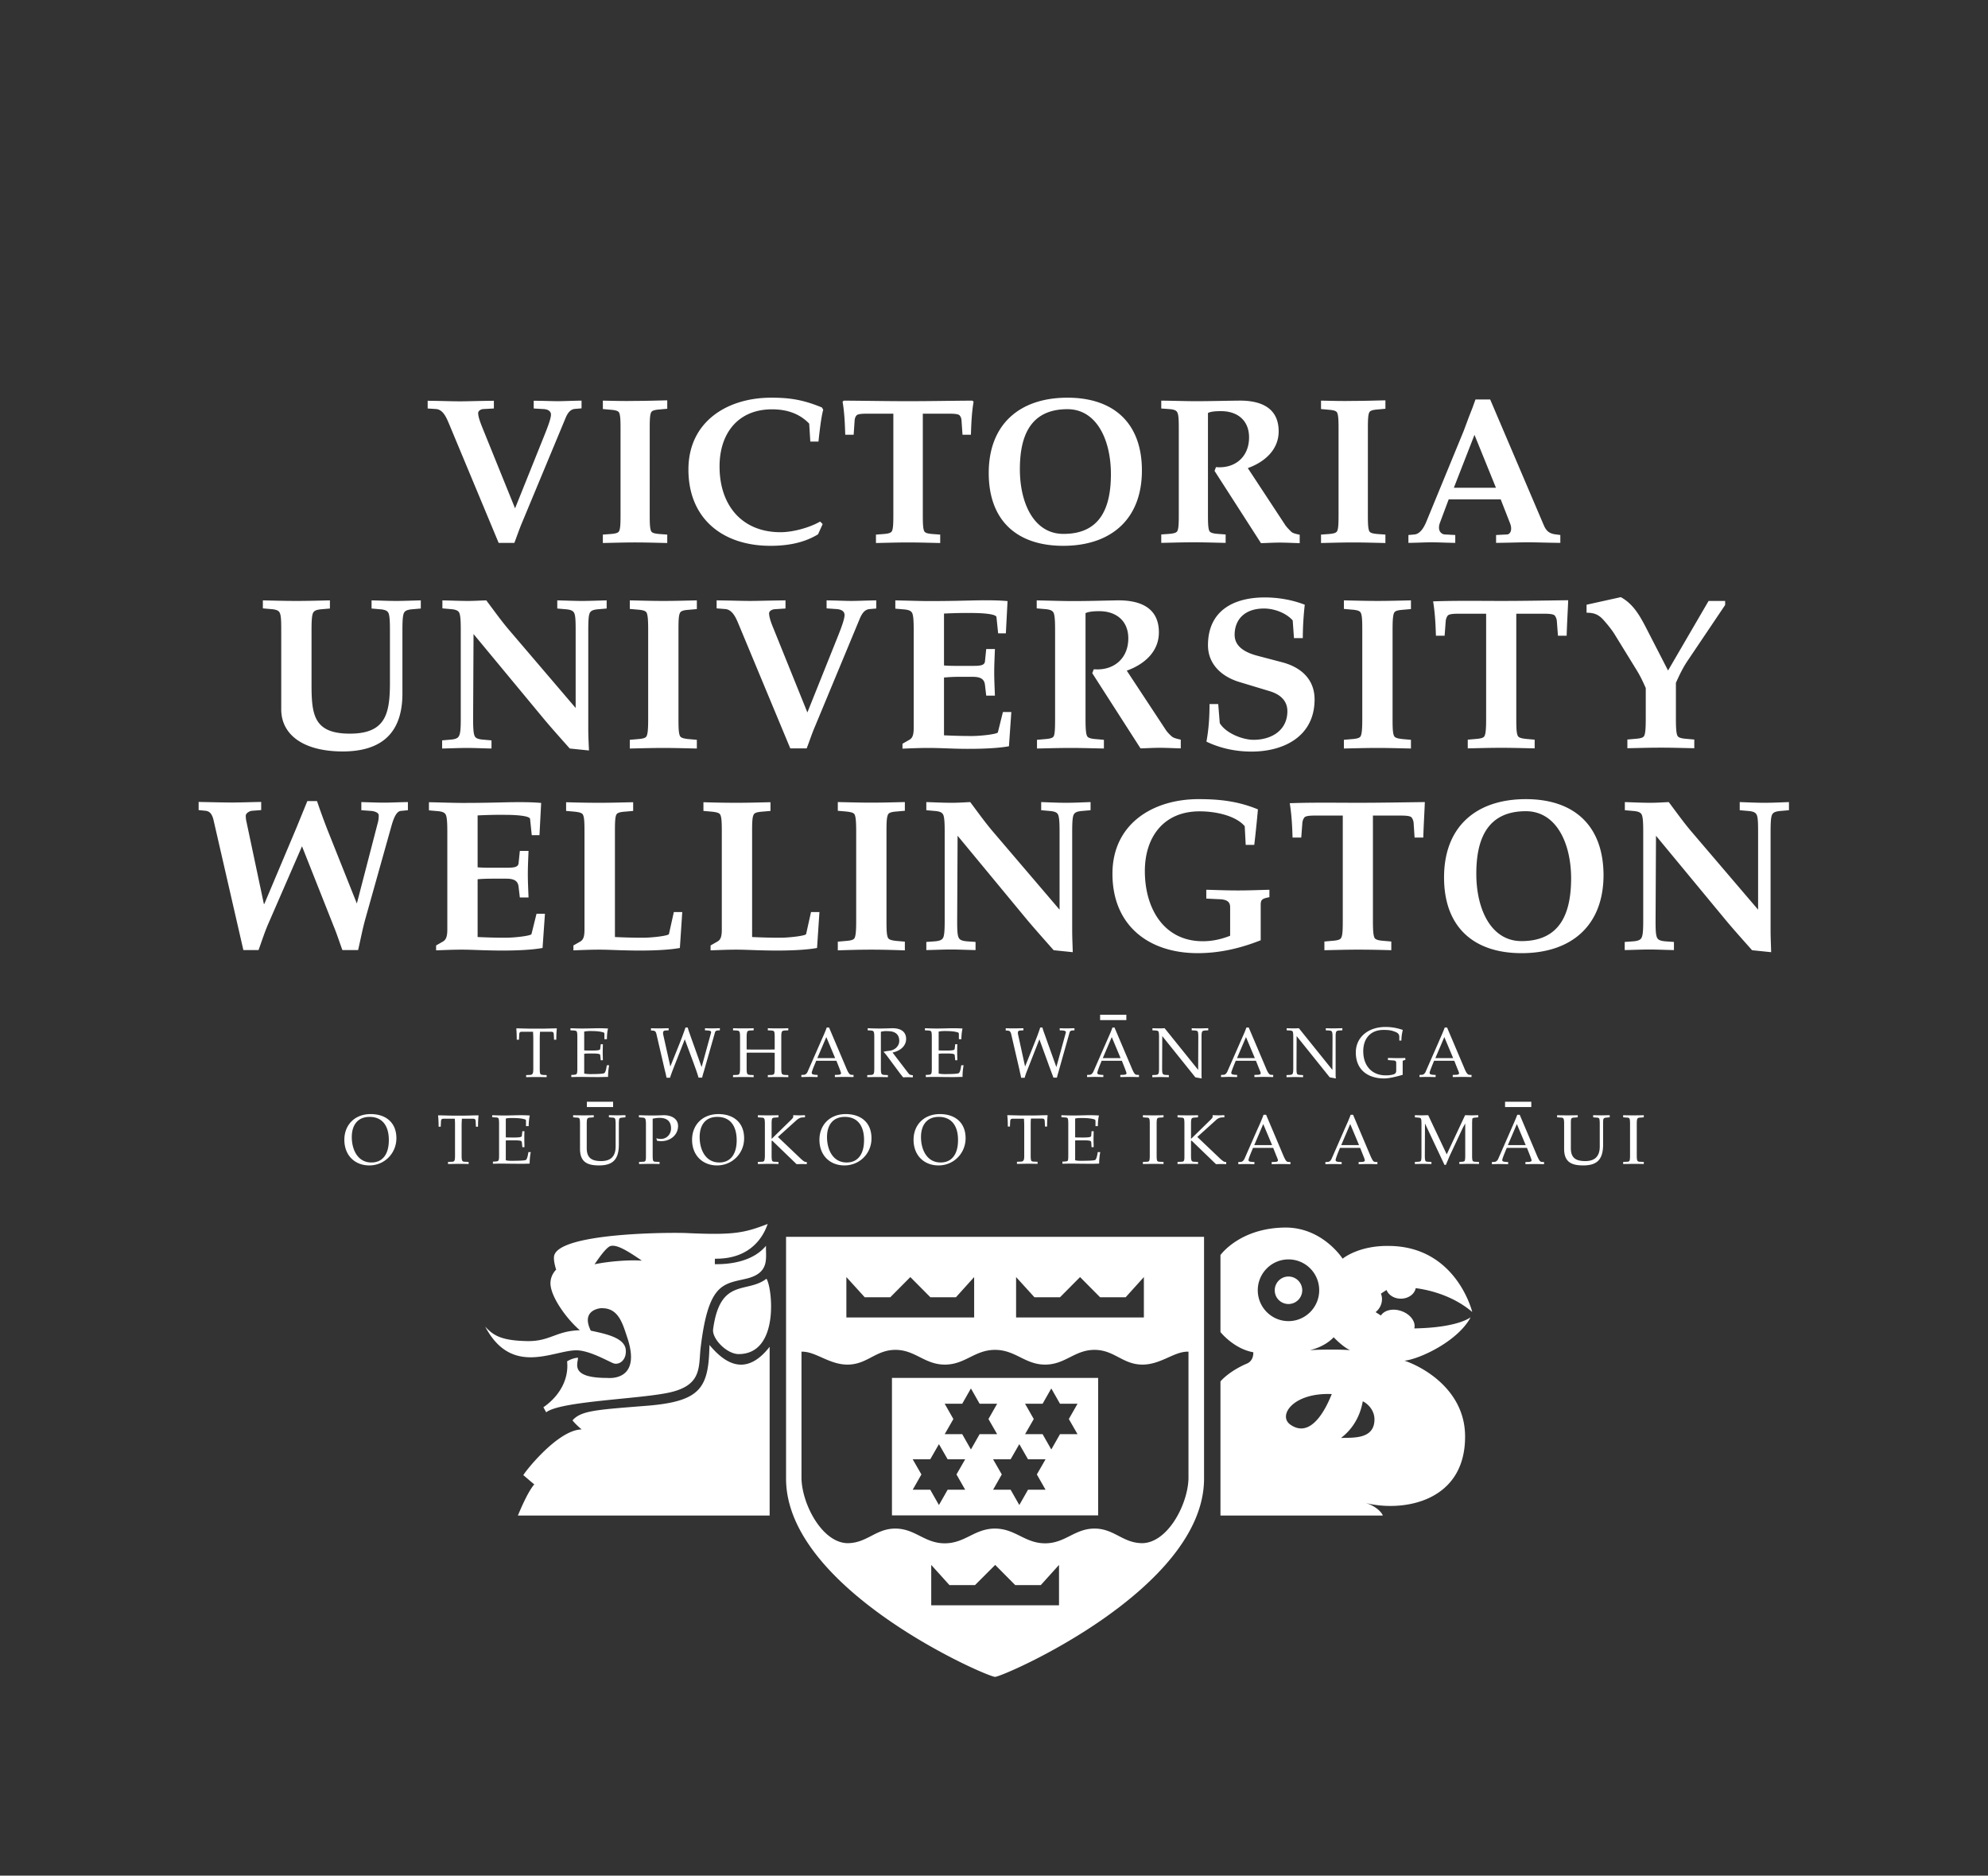 <svg xmlns="http://www.w3.org/2000/svg" viewBox="0 0 141.73 133.71"><rect x="0" y="0" width="141.73" height="133.71" fill="#333333" stroke="none"/><path d="M41.84 78.54h1.87v.38h-1.87v-.38zm24.55 33.02v2.88h9.11v-2.88L74.2 113h-1.82l-1.43-1.44-1.44 1.44h-1.82l-1.3-1.44zm-6.05-20.52v2.88h9.11v-2.88l-1.3 1.44h-1.82l-1.43-1.44-1.43 1.44h-1.82l-1.31-1.44zm12.1 0v2.88h9.11v-2.88l-1.3 1.44h-1.82L77 91.04l-1.43 1.44h-1.82l-1.31-1.44zm-1.5 5.19c-1.46 0-2.12 1.05-3.58 1.05s-2.13-1.08-3.58-1.05c-1.36.03-1.96 1.03-3.32 1.05-1.34.02-2.32-.96-3.32-.92v9.04c.05 1.89 1.51 4.61 3.31 4.61 1.36-.02 1.97-1.01 3.32-1.04 1.46-.03 2.12 1.05 3.58 1.05s2.13-1.05 3.58-1.05c1.46 0 2.13 1.05 3.58 1.05 1.46 0 2.12-1.08 3.58-1.05 1.36.03 1.96 1.02 3.32 1.04 1.81 0 3.27-2.72 3.32-4.61v-9.04c-1-.05-1.97.94-3.32.92-1.36-.02-1.96-1.02-3.32-1.05-1.46-.03-2.12 1.05-3.58 1.05-1.44 0-2.11-1.05-3.57-1.05m0 23.31c-.59 0-14.9-6.23-14.9-14.13V88.17h29.8v17.24c0 7.9-14.32 14.13-14.9 14.13m-2.13-13.34l-.62-1.09.62-1.08h-1.25l-.62-1.08-.62 1.08h-1.25l.62 1.08-.62 1.09h1.25l.62 1.09.62-1.09h1.25zm8.01-3.96l-.62-1.08.62-1.09h-1.25l-.62-1.09-.62 1.09h-1.25l.62 1.09-.62 1.08h1.25l.62 1.09.62-1.09h1.25zm-5.73 0l-.62-1.08.62-1.09h-1.25l-.62-1.09-.62 1.09h-1.25l.62 1.09-.62 1.08h1.25l.62 1.09.62-1.09h1.25zm3.45 3.96l-.62-1.09.62-1.08h-1.25l-.62-1.08-.62 1.08H70.8l.62 1.08-.62 1.09h1.25l.62 1.09.62-1.09h1.25zm-10.95-7.97h14.7v9.8h-14.7v-9.8zm-10.93-1.7c-.84 0-1.91-1.09-1.82-1.77.5-3.71 2.4-2.52 3.8-3.6.4.52.99 5.37-1.98 5.37m44.5 3.37c-.03 0-.15 1.55-1.56 2.61.79-.03 2.07.08 2.34-.92.27-1.08-.63-1.64-.78-1.69m-2.21-.52c-2.79-.12-3.88 1.56-2.94 2.19 1.77 1.22 2.92-2.23 2.94-2.19m.13-4.05c-.37.4-.97.75-1.7.92.76-.05 2.18-.06 2.87 0-.52-.23-1.17-.92-1.17-.92m-5.41-3.35c0 1.21.98 2.2 2.19 2.2s2.19-.99 2.19-2.2c0-1.22-.98-2.2-2.19-2.2s-2.19.99-2.19 2.2m8.78 1.8c.24-.38.85-.53 1.45-.32.65.22 1.05.77.93 1.24 3.22-.06 3.99-.81 4.01-.78-.94 1.73-3.68 2.98-4.71 3.08 1.47.5 4.33 2.18 4.32 5.42 0 4.73-4.57 5.39-7.14 4.71.82.22 1.25.76 1.27.91H87.01v-9.56c.34-.4 1.05-.92 1.88-1.27.52-.22.46-.81.46-.81-1.4-.25-2.34-1.44-2.34-1.44v-5.49s1.39-1.96 4.68-1.96c2.63.02 4.03 2.22 4.03 2.22s1.1-.93 3.25-.91c4.86 0 5.99 4.71 5.99 4.71-1.43-1.22-3.18-1.59-4.03-1.7-.08.43-.53.75-1.06.75-.48 0-.88-.26-1.02-.62l-.4.26c.06.15.09.32.07.5-.03.33-.2.62-.45.82l.38.24zm-7.57-1.8c0-.54.44-.98.98-.98s.98.44.98.98-.44.98-.98.98-.98-.43-.98-.98m-36.01 4.03v12.03H36.92c.03-.05.65-1.63 1.17-2.22-.45-.37-.82-.71-.78-.65-.04-.05 2.4-3.24 4.16-3.27-.35-.28-.67-.64-.65-.65.63-.71 1.75-.75 5.47-1.05 3.71-.33 4.23-1.31 4.29-4.32.92 1.1 2.48 2.45 4.29.13m-9.11-6.14c-1.19-.82-1.79-1.13-2.21-1.05-.39.08-1.18 1.37-1.17 1.31.99-.21 2.48-.33 3.38-.26m-4.42 4.96c-.85-.72-1.93-2.16-2.08-3.14-.11-.73.39-1.18.39-1.18s-.24-.71-.13-1.04c.52-1.55 7.86-1.62 9.37-1.57 3.43.16 4.16 0 5.85-.65-.04-.06-.57 2.53-3.77 2.48-.01.26-.01.36 0 .39 1.26.02 2.77-.26 3.64-1.31-.03.88.3 1.95-1.43 2.35-1.67.39-2.71.33-3.25 5.1-.11 1.34.01 2.52-2.21 3.01-2.13.47-7.76.61-8.78 1.41l-.2-.36c1.12-.77 1.83-1.97 1.69-3.27.23-.15.57-.26.78-.26-.02.45-.57 1.44 2.08 1.44.05 0 2.49.29 1.43-2.88-.33-.99-.62-2.11-1.82-2.09-.01-.02-1.54.07-.78 1.6 1.08.23 2.31.49 2.48 1.27.13.8-.46 1.24-.91 1.04-.44-.19-1.71-.91-2.6-.91-1.65 0-4.61 1.89-6.5-1.69.55.59 1.07.98 2.86 1.03 1.76.07 2.12-.72 3.89-.77m37.09-22.49h1.87v.38h-1.87v-.38zm-40.41 3.83v-2.12c0-.19-.01-.35-.02-.5h-.78c-.15 0-.19.05-.2.17l-.02.4h-.16c0-.27-.01-.55-.03-.81.36 0 .72.02 1.08.02h.73c.36 0 .72-.02 1.08-.02-.03.26-.04.54-.04.81h-.16l-.02-.4c-.01-.12-.05-.17-.2-.17h-.78c-.01.15-.02.31-.02.5v2.12c0 .19.01.32.04.38.03.05.09.07.21.08l.24.01v.15c-.26-.01-.5-.01-.72-.01-.25 0-.48 0-.74.01v-.15l.24-.01c.12 0 .18-.03.21-.08.05-.06.06-.19.06-.38m3.14 0v-2.25c0-.19-.01-.32-.04-.38-.03-.05-.09-.07-.21-.08l-.24-.01v-.15c.28.01.56.02.85.02.44 0 .89-.02 1.18-.02.23 0 .45.01.65.02-.06.22-.08.51-.08.76h-.18v-.33c0-.07 0-.12-.04-.14-.27-.1-.66-.11-.98-.11-.13 0-.28.01-.42.04v1.34c.16.01.34.01.58.01.3 0 .47-.02.53-.06.03-.02.03-.06.04-.13l.03-.26h.15c0 .21-.01.4-.01.58 0 .18.01.38.01.56h-.15l-.03-.3c-.01-.07-.01-.11-.04-.12-.06-.04-.22-.06-.53-.06-.24 0-.43 0-.58.02v1.41c.14.03.29.04.42.04.41 0 .92-.01 1.01-.07.08-.04.14-.26.18-.56h.17c-.05.24-.08.55-.08.83-.22 0-.62.02-.99.01-.38 0-.78-.01-1.09-.01-.19 0-.36.01-.54.01v-.15l.18-.01c.12-.01.18-.03.21-.08s.04-.18.04-.37m8.29-.38l-.63-1.7-.87 2.22c-.06.17-.13.34-.18.52h-.25c-.04-.19-.07-.34-.12-.52l-.6-2.59c-.05-.22-.14-.24-.25-.25l-.14-.01v-.16c.21.01.42.01.63.01.22 0 .42-.01.63-.01v.15l-.21.01c-.13.01-.23.04-.17.33l.5 2.24.63-1.57c.16-.4.31-.8.45-1.21h.16c.05.2.14.43.21.64l.78 2.18.67-2.44c.03-.12-.04-.15-.23-.17l-.2-.01v-.15c.18.01.35.01.53.01.18 0 .35-.01.53-.01v.15l-.16.01c-.11.01-.17.06-.19.15l-.77 2.7c-.04.15-.1.3-.14.51h-.26c-.11-.39-.23-.69-.35-1.03m6.25-1.87v2.25c0 .19.01.32.05.38.03.05.09.07.21.08l.24.01v.15c-.26-.01-.5-.01-.72-.01-.25 0-.48 0-.74.01v-.15l.24-.01c.12 0 .18-.03.21-.08.03-.06.04-.18.04-.38v-1.12c-.06 0-.19-.01-.41-.01h-1.17c-.22 0-.36 0-.42.01v1.12c0 .19.01.32.05.38.03.05.09.07.21.08l.24.01v.15c-.26-.01-.5-.01-.73-.01-.25 0-.48 0-.74.01v-.15l.24-.01c.12 0 .18-.03.21-.08.03-.06.05-.18.05-.38v-2.25c0-.19-.01-.32-.05-.38-.03-.05-.09-.07-.21-.08l-.24-.01v-.15c.26.01.5.01.74.01.23 0 .47 0 .73-.01v.15l-.24.01c-.12.01-.18.03-.21.08-.03.06-.05.18-.05.38v.89c.06.01.19.01.42.01h1.17c.22 0 .35 0 .41-.01v-.89c0-.19-.01-.32-.04-.38-.03-.05-.09-.07-.21-.08l-.24-.01v-.15c.26.01.49.01.74.01.23 0 .47 0 .72-.01v.15l-.24.01c-.12.01-.18.03-.21.08-.04.06-.05.19-.05.38m2.57 1.51h1.27l-.63-1.5-.64 1.5zm.84-2.17l1.21 2.85c.04.1.1.24.16.34.06.09.11.16.2.17l.17.01v.15c-.22 0-.44-.01-.67-.01-.17 0-.4.01-.66.01v-.15l.23-.01c.1 0 .21-.04.21-.1 0-.07-.06-.2-.1-.32l-.23-.58h-1.44l-.14.34c-.05.11-.18.44-.18.52 0 .1.09.12.24.14l.18.01v.15c-.24 0-.43-.01-.58-.01-.19 0-.39.01-.58.01v-.15l.19-.01c.12-.01.22-.11.27-.25l.89-2.03c.15-.35.33-.72.46-1.09h.17zm3.69.29v2.62c0 .19.01.32.05.38.03.05.09.07.21.08l.24.01v.15c-.26-.01-.5-.01-.73-.01-.24 0-.48 0-.74.01v-.15l.24-.01c.12 0 .18-.03.21-.08.04-.06.05-.18.05-.38v-2.25c0-.19-.01-.32-.05-.38-.03-.05-.09-.07-.21-.08l-.21-.01v-.15c.26.01.56.02.85.02.3 0 .58-.01.88-.02.8-.01 1.01.39 1.01.76 0 .55-.49.88-.97.97l1.14 1.49c.07.1.18.12.31.13v.15c-.13 0-.25-.01-.36-.01-.11 0-.22.01-.34.01-.07-.1-.14-.18-.21-.27l-.92-1.24c-.08-.11-.17-.21-.26-.31.17-.05.32-.06.47-.08.35-.06.65-.33.65-.7 0-.54-.4-.69-.79-.69-.23-.02-.38.01-.52.04m3.63 2.62v-2.25c0-.19-.01-.32-.04-.38-.03-.05-.09-.07-.21-.08l-.24-.01v-.15c.28.01.56.02.85.02.43 0 .9-.02 1.18-.02.23 0 .45.01.65.02-.05.22-.08.51-.08.76h-.18v-.33c0-.07-.01-.12-.04-.14-.27-.1-.66-.11-.98-.11-.13 0-.28.01-.42.04v1.34c.16.01.34.01.58.01.31 0 .47-.02.53-.06.03-.02.03-.06.04-.13l.03-.26h.15c-.01.21-.01.4-.01.58 0 .18.01.38.01.56h-.15l-.03-.3c-.01-.07-.01-.11-.04-.12-.06-.04-.22-.06-.53-.06-.24 0-.43 0-.58.02v1.41c.14.03.28.04.42.04.41 0 .92-.01 1.01-.07.08-.04.14-.26.18-.56h.17c-.05.24-.08.55-.08.83-.22 0-.62.02-.99.01-.39 0-.78-.01-1.09-.01-.19 0-.36.01-.54.01v-.15l.18-.01c.12-.01.18-.03.21-.08s.04-.18.04-.37m8.29-.38l-.62-1.7-.87 2.22c-.07.17-.13.34-.18.52h-.25c-.03-.19-.08-.34-.11-.52l-.6-2.59c-.05-.22-.15-.24-.25-.25l-.14-.01v-.16c.21.01.42.01.63.01.22 0 .42-.01.63-.01v.15l-.21.01c-.13.01-.23.04-.16.33l.49 2.24.63-1.57c.16-.4.32-.8.45-1.21h.16c.04.2.14.43.21.64l.78 2.18.67-2.44c.03-.12-.04-.15-.23-.17l-.2-.01v-.15c.18.01.35.01.53.01.18 0 .35-.01.52-.01v.15l-.16.01c-.11.01-.17.06-.19.15l-.76 2.7c-.04.15-.09.3-.14.51h-.25c-.14-.39-.26-.69-.38-1.03m3.9-.36h1.27l-.63-1.5-.64 1.5zm.84-2.17l1.21 2.85c.04.1.1.24.16.34.05.09.11.16.2.17l.17.01v.15c-.22 0-.44-.01-.66-.01-.18 0-.4.01-.67.01v-.15l.23-.01c.11 0 .21-.04.21-.1 0-.07-.06-.2-.1-.32l-.23-.58h-1.44l-.14.34c-.04.11-.17.44-.17.52 0 .1.08.12.24.14l.19.01v.15c-.24 0-.43-.01-.58-.01-.19 0-.39.01-.58.01v-.15l.19-.01c.12-.01.21-.11.27-.25l.89-2.03c.15-.35.33-.72.46-1.09h.15zm3.17 2.91v-2.25c0-.19-.01-.32-.04-.38-.03-.05-.09-.07-.21-.08l-.22-.01v-.15c.22.01.42.01.6.01.09 0 .18-.01.27-.01l2.39 2.97.01-2.35c0-.19-.01-.32-.04-.38-.03-.05-.09-.07-.21-.08l-.22-.01v-.15c.2.01.4.01.58.01.2 0 .38-.01.6-.01v.15l-.22.01c-.12.01-.18.03-.21.08-.04.06-.05.18-.05.38v2.77c0 .06.01.13.01.19l-.45-.08-2.36-2.94-.01 2.31c0 .19.01.32.05.38.03.05.09.07.21.08l.22.01v.15c-.22 0-.4-.01-.6-.01-.18 0-.38.01-.58.01v-.15l.22-.01c.12-.01.18-.03.21-.08.04-.06.05-.19.05-.38m5.56-.74h1.27l-.63-1.5-.64 1.5zm.84-2.17l1.21 2.85c.04.1.1.24.16.34.06.09.11.16.2.17l.17.01v.15c-.22 0-.44-.01-.67-.01-.17 0-.39.01-.67.01v-.15l.24-.01c.11 0 .21-.04.21-.1 0-.07-.06-.2-.11-.32l-.23-.58H88.1l-.14.34c-.04.11-.18.44-.18.52 0 .1.09.12.24.14l.18.01v.15c-.24 0-.43-.01-.57-.01-.19 0-.39.01-.58.01v-.15l.19-.01c.12-.01.21-.11.27-.25l.89-2.03c.15-.35.33-.72.46-1.09h.17zm3.17 2.91v-2.25c0-.19-.01-.32-.04-.38-.03-.05-.09-.07-.21-.08l-.22-.01v-.15c.22.01.42.01.6.01.09 0 .18-.01.27-.01l2.39 2.97.01-2.35c0-.19-.01-.32-.05-.38-.03-.05-.09-.07-.21-.08l-.22-.01v-.15c.2.01.4.01.58.01.2 0 .38-.01.6-.01v.15l-.22.01c-.12.01-.18.03-.21.08-.04.06-.05.18-.05.38v2.77c0 .06.01.13.02.19l-.44-.08-2.36-2.94-.01 2.31c0 .19.01.32.04.38.03.05.09.07.21.08l.22.01v.15c-.22 0-.4-.01-.6-.01-.18 0-.38.01-.58.01v-.15l.22-.01c.12-.01.18-.03.21-.08.04-.06.05-.19.05-.38m7.34.12v-.51c0-.11-.04-.17-.17-.18l-.42-.03v-.15c.21 0 .41.01.61.01.21 0 .41 0 .62-.01l.02.13-.15.05c-.05.01-.05.03-.05.18v.84c-.43.13-.97.26-1.32.26-1.12 0-2.02-.58-2.02-1.85 0-1.11.91-1.82 2.11-1.82.62 0 1.01.14 1.24.21-.06.24-.1.5-.1.76h-.15v-.27c0-.24-.18-.32-.42-.4-.16-.06-.38-.09-.7-.09-.95 0-1.45.63-1.45 1.52 0 1 .58 1.72 1.61 1.72.39 0 .67-.08.7-.18.03-.04.04-.07.04-.19m2.79-.86h1.27l-.63-1.5-.64 1.5zm.84-2.17l1.21 2.85c.04.1.1.24.16.34.06.09.11.16.2.17l.17.01v.15c-.22 0-.44-.01-.67-.01-.18 0-.4.01-.67.01v-.15l.24-.01c.11 0 .21-.04.21-.1 0-.07-.06-.2-.11-.32l-.23-.58h-1.44l-.14.34c-.04.11-.18.44-.18.52 0 .1.09.12.24.14l.19.01v.15c-.24 0-.43-.01-.58-.01-.19 0-.38.01-.57.01v-.15l.18-.01c.12-.01.22-.11.27-.25l.89-2.03c.15-.35.32-.72.46-1.09h.17zm4.13 5.28h1.87v.38h-1.87v-.38zm9.39 1.58v2.25c0 .19.01.32.05.38.03.05.09.07.21.07l.24.01v.15c-.26-.01-.5-.01-.73-.01-.25 0-.48.01-.74.01v-.15l.24-.01c.12 0 .18-.02.21-.07.03-.06.04-.19.04-.38v-2.25c0-.19-.01-.32-.04-.38-.03-.05-.09-.07-.21-.07l-.24-.02v-.15c.26.01.5.01.74.01.23 0 .46 0 .73-.01v.15l-.24.02c-.12 0-.18.03-.21.07-.04.06-.05.19-.05.38m-90.34-.5c-.87 0-1.27.61-1.27 1.44 0 .88.41 1.81 1.4 1.81.84 0 1.24-.65 1.24-1.58.01-1-.44-1.67-1.37-1.67m-.02 3.46c-1.02 0-1.78-.7-1.78-1.83 0-1.04.72-1.83 1.88-1.83 1.07 0 1.83.6 1.83 1.72 0 1.07-.84 1.94-1.93 1.94m6.11-.71v-2.12c0-.19 0-.35-.02-.5h-.78c-.15 0-.19.05-.2.17l-.02.4h-.15c0-.27-.01-.55-.04-.81.36 0 .72.02 1.08.02h.73c.36 0 .72-.02 1.08-.02-.03.26-.04.54-.04.81h-.15l-.02-.4c-.01-.12-.05-.17-.2-.17h-.78c-.01.15-.02.31-.02.5v2.12c0 .19.01.32.05.38.03.05.09.07.21.07l.24.01v.15c-.26-.01-.5-.01-.73-.01-.25 0-.48.01-.74.01v-.15l.24-.01c.12 0 .18-.02.21-.07.04-.06.05-.19.05-.38m3.14 0v-2.26c0-.19-.01-.32-.04-.38-.03-.05-.09-.07-.21-.07l-.24-.02v-.14c.28.01.56.02.85.02.43 0 .89-.02 1.18-.02.23 0 .45.01.65.02-.05.22-.08.51-.08.76h-.19v-.33c0-.07 0-.12-.04-.14-.27-.1-.66-.11-.98-.11-.14 0-.28 0-.42.04v1.34c.16.01.34.01.58.01.31 0 .47-.02.53-.06.03-.02.04-.07.04-.13l.03-.26h.15c-.01.21-.01.4-.01.58 0 .19.01.38.01.56h-.15l-.03-.3c-.01-.07-.02-.11-.04-.13-.05-.04-.22-.06-.53-.06-.24 0-.42 0-.58.01v1.41c.14.04.28.04.42.04.41 0 .92-.01 1.01-.06.07-.04.14-.26.18-.56h.17c-.05.24-.08.55-.08.82-.22.01-.62.02-.99.01-.38 0-.78-.01-1.09-.01-.19 0-.35.01-.54.01v-.15l.18-.01c.12-.01.18-.02.21-.07.04-.04.05-.17.05-.36m5.77-.47v-1.78c0-.19-.01-.32-.04-.38-.03-.05-.09-.07-.21-.07l-.24-.02v-.15c.26.01.5.01.74.01.23 0 .47 0 .73-.01v.15l-.24.02c-.12 0-.18.03-.21.07-.04.06-.05.19-.05.38v1.73c0 .71.37.92 1.03.92.54 0 1.03-.21 1.03-1.04v-1.61c0-.19-.01-.32-.05-.38-.03-.05-.09-.07-.21-.07l-.22-.02v-.15c.2 0 .4.01.58.01.2 0 .38-.01.6-.01v.15l-.22.02c-.12.01-.18.03-.21.07-.03.06-.04.19-.04.38v1.45c0 1.07-.41 1.51-1.42 1.51-.85 0-1.35-.26-1.35-1.18m5.18-2.15v2.62c0 .19.01.32.04.38.03.05.09.07.21.07l.24.01v.15c-.26-.01-.49-.01-.72-.01-.25 0-.48.01-.74.01v-.15l.24-.01c.12 0 .18-.02.21-.07.04-.06.04-.19.04-.38v-2.25c0-.18-.02-.32-.05-.37-.04-.05-.09-.08-.22-.08l-.23-.02v-.15c.33.01.62.02.9.02.29 0 .58-.01.85-.02.49-.01 1.04.2 1.04.77 0 .63-.54 1.08-1.2 1.08-.1 0-.2-.01-.3-.03l-.05-.18c.11.04.22.05.33.05.4 0 .72-.32.72-.75 0-.52-.31-.75-.81-.75-.21 0-.36.03-.5.06m4.61-.13c-.87 0-1.26.61-1.26 1.44 0 .88.41 1.81 1.4 1.81.84 0 1.24-.65 1.24-1.58 0-1-.44-1.67-1.38-1.67m-.02 3.46c-1.01 0-1.78-.7-1.78-1.83 0-1.04.72-1.83 1.88-1.83 1.07 0 1.83.6 1.83 1.72.01 1.07-.84 1.94-1.93 1.94m3.89-1.74v1.03c0 .19.01.32.04.38.03.05.09.07.21.07l.24.01v.15c-.26-.01-.5-.01-.73-.01-.24 0-.48.01-.74.01v-.15l.24-.01c.12 0 .18-.02.21-.07.03-.06.05-.19.05-.38v-2.25c0-.19-.01-.32-.05-.38-.03-.05-.09-.07-.21-.07l-.24-.02v-.15c.26.01.5.01.74.01.23 0 .47 0 .73-.01v.15l-.24.02c-.12 0-.18.03-.21.07-.03.06-.04.19-.04.38v1.07l1.39-1.36c.08-.08.15-.16.15-.2v-.13c.16 0 .3.01.44.01s.28-.01.4-.01v.15l-.21.01c-.13.01-.26.08-.39.19l-1.33 1.2 1.65 1.57c.12.11.22.19.31.21l.1.01v.15c-.1 0-.22-.01-.33-.01-.12 0-.24.01-.4.01l-1.74-1.68-.04.03zm5.22-1.72c-.87 0-1.27.61-1.27 1.44 0 .88.41 1.81 1.4 1.81.84 0 1.24-.65 1.24-1.58.01-1-.44-1.67-1.37-1.67m-.03 3.46c-1.02 0-1.78-.7-1.78-1.83 0-1.04.72-1.83 1.88-1.83 1.07 0 1.83.6 1.83 1.72.01 1.07-.83 1.94-1.93 1.94m6.73-3.46c-.87 0-1.27.61-1.27 1.44 0 .88.41 1.81 1.4 1.81.84 0 1.24-.65 1.24-1.58.01-1-.44-1.67-1.37-1.67m-.02 3.46c-1.02 0-1.78-.7-1.78-1.83 0-1.04.72-1.83 1.88-1.83 1.07 0 1.83.6 1.83 1.72 0 1.07-.84 1.94-1.93 1.94m6.11-.71v-2.12c0-.19-.01-.35-.02-.5h-.78c-.15 0-.19.05-.2.17l-.02.39h-.15c0-.27-.01-.55-.04-.81.36 0 .72.02 1.08.02h.72c.36 0 .72-.02 1.08-.02-.03.26-.04.54-.04.81h-.15l-.02-.4c-.01-.12-.05-.17-.2-.17h-.78c-.02.15-.02.31-.02.5v2.12c0 .19.01.32.04.38.03.05.09.07.21.07l.24.01v.15c-.26-.01-.5-.01-.73-.01-.24 0-.48.01-.74.01v-.15l.24-.01c.12 0 .18-.02.21-.07.06-.05.07-.18.07-.37m3.14 0v-2.26c0-.19-.01-.32-.04-.38-.03-.05-.09-.07-.21-.07l-.24-.02v-.14c.27.01.56.02.85.02.44 0 .89-.02 1.18-.02.23 0 .45.01.65.02-.06.22-.08.51-.08.76h-.17v-.33c0-.07-.01-.12-.05-.14-.27-.1-.66-.11-.98-.11-.14 0-.28 0-.42.04v1.34c.16.01.34.01.58.01.31 0 .47-.02.53-.06.03-.02.04-.07.04-.13l.02-.26h.15c0 .21-.01.4-.01.58 0 .19.01.38.01.56h-.15l-.02-.3c0-.07-.02-.11-.04-.13-.06-.04-.22-.06-.53-.06-.24 0-.42 0-.58.01v1.41c.14.04.28.04.42.04.41 0 .92-.01 1.01-.06.07-.04.14-.26.18-.56h.18c-.05.24-.08.55-.08.82-.22.01-.62.02-.99.01-.39 0-.78-.01-1.09-.01-.19 0-.36.01-.54.01v-.15l.18-.01c.12-.01.18-.02.21-.07.02-.04.03-.17.03-.36m6.3-2.25v2.25c0 .19.01.32.04.38.03.05.09.07.21.07l.24.01v.15c-.26-.01-.5-.01-.73-.01-.24 0-.48.01-.74.01v-.15l.24-.01c.12 0 .18-.02.21-.07.03-.06.04-.19.04-.38v-2.25c0-.19-.01-.32-.04-.38-.03-.05-.09-.07-.21-.07l-.24-.02v-.15c.26.01.5.01.74.01.23 0 .47 0 .73-.01v.15l-.24.02c-.12 0-.18.03-.21.07-.03.06-.04.19-.04.38m2.45 1.22v1.03c0 .19.01.32.05.38.03.05.09.07.21.07l.24.01v.15c-.26-.01-.49-.01-.72-.01-.25 0-.48.01-.74.01v-.15l.24-.01c.12 0 .18-.02.21-.07.04-.06.04-.19.04-.38v-2.25c0-.19-.01-.32-.04-.38-.03-.05-.09-.07-.21-.07l-.24-.02v-.15c.26.01.5.01.74.01.23 0 .46 0 .72-.01v.15l-.24.02c-.12 0-.18.03-.21.07-.04.06-.05.19-.05.38v1.07l1.39-1.36c.08-.08.15-.16.15-.2v-.13c.16 0 .3.01.44.01s.28-.01.4-.01v.15l-.21.01a.68.68 0 0 0-.39.19l-1.33 1.2 1.65 1.57c.13.11.22.19.31.21l.1.01v.15c-.09 0-.21-.01-.33-.01-.12 0-.24.01-.4.01l-1.74-1.68-.04.03zm4.51.29h1.27l-.63-1.5-.64 1.5zm.84-2.17l1.21 2.86c.04.1.1.23.16.34.06.1.11.16.2.17l.17.01v.15c-.22 0-.44-.01-.67-.01-.18 0-.39.01-.67.01v-.15l.24-.01c.11 0 .21-.04.21-.1 0-.07-.06-.2-.11-.32l-.23-.58h-1.44l-.14.34c-.04.1-.18.44-.18.52 0 .11.08.12.24.14l.18.01v.15c-.24 0-.43-.01-.58-.01-.19 0-.39.01-.57.01v-.15l.18-.01c.12-.01.21-.11.27-.24l.89-2.03c.16-.35.33-.72.46-1.09h.18zm5.36 2.17h1.27l-.63-1.5-.64 1.5zm.84-2.17l1.21 2.86c.04.1.1.23.16.34.05.1.11.16.2.17l.17.01v.15c-.22 0-.44-.01-.67-.01-.18 0-.4.01-.67.01v-.15l.24-.01c.1 0 .2-.04.2-.1 0-.07-.05-.2-.1-.32l-.23-.58h-1.44l-.14.34c-.04.1-.17.44-.17.52 0 .11.08.12.24.14l.19.01v.15c-.24 0-.43-.01-.58-.01-.19 0-.39.01-.58.01v-.15l.18-.01c.12-.01.22-.11.27-.24l.89-2.03c.15-.35.33-.72.46-1.09h.17zm8.49.66v2.25c0 .19.01.32.04.38.03.05.09.07.21.07l.24.01v.15c-.26-.01-.5-.01-.73-.01-.24 0-.48.01-.67.01v-.15l.17-.01c.12-.01.18-.02.21-.07.03-.06.04-.19.04-.38v-2.28c-.08.14-.16.28-.22.41l-.89 1.9c-.09.21-.18.43-.27.64h-.1l-1.39-2.95-.01 2.28c0 .19.01.32.04.38.03.05.09.07.21.07l.22.01v.15c-.22 0-.4-.01-.6-.01-.18 0-.38.01-.58.01v-.15l.22-.01c.12-.01.18-.02.21-.07.03-.06.04-.19.04-.38v-2.25c0-.19-.01-.32-.04-.38-.03-.05-.09-.06-.21-.07l-.22-.02v-.15c.16 0 .31.01.48.01.16 0 .32-.01.47-.01l1.32 2.79 1.31-2.79c.16 0 .31.01.47.01.16 0 .32-.01.47-.01v.15l-.21.02c-.12.01-.18.03-.21.07-.01.06-.02.19-.02.38m2.55 1.51h1.27l-.63-1.5-.64 1.5zm.84-2.17l1.21 2.86c.04.1.1.23.16.34.06.1.11.16.2.17l.17.01v.15c-.22 0-.44-.01-.67-.01-.18 0-.39.01-.66.01v-.15l.23-.01c.11 0 .21-.04.21-.1 0-.07-.06-.2-.1-.32l-.23-.58h-1.44l-.14.34c-.04.1-.18.44-.18.52 0 .11.08.12.24.14l.18.01v.15c-.24 0-.43-.01-.58-.01-.19 0-.38.01-.58.01v-.15l.19-.01c.12-.01.22-.11.27-.24l.89-2.03c.15-.35.32-.72.46-1.09h.17zm3.17 2.44v-1.78c0-.19-.01-.32-.05-.38-.03-.05-.09-.07-.21-.07l-.24-.02v-.15c.26.01.5.01.74.01.23 0 .47 0 .73-.01v.15l-.24.02c-.12 0-.18.03-.21.07-.04.06-.04.19-.04.38v1.73c0 .71.37.92 1.03.92.54 0 1.03-.21 1.03-1.04v-1.61c0-.19-.01-.32-.04-.38-.03-.05-.09-.07-.21-.07l-.22-.02v-.15c.2 0 .4.01.58.01.2 0 .38-.01.6-.01v.15l-.22.02c-.12.01-.18.03-.21.07-.04.06-.04.19-.04.38v1.45c0 1.07-.41 1.51-1.42 1.51-.86 0-1.36-.26-1.36-1.18M39.76 28.6c.43 0 .97-.03 1.7-.04v.55l-.47.04c-.32.03-.52.27-.69.7l-3.07 7.38c-.21.49-.37.98-.56 1.47h-1.12l-3.53-8.47c-.18-.42-.41-1.02-.92-1.07l-.61-.04v-.55c.97.01 1.73.04 2.3.04s1.31-.03 2.42-.04v.55l-.74.04c-.22.01-.38.15-.38.28 0 .3.18.74.31 1.07l2.32 5.73 2.1-5.23c.25-.62.46-1.19.46-1.45 0-.27-.25-.39-.55-.4l-.68-.04v-.55c.72 0 1.28.03 1.71.03m3.22-.04v.6l.55.05c.38.03.55.09.61.21.09.18.1.58.1 1.2v6.04c0 .62-.01 1.02-.1 1.2-.06.12-.22.18-.61.21l-.55.04v.6c.6-.01 1.42-.04 2.3-.04.87 0 1.68.03 2.29.04v-.6l-.55-.04c-.38-.03-.55-.09-.6-.21-.09-.18-.1-.58-.1-1.2V30.6c0-.62.01-1.02.1-1.2.06-.12.22-.18.6-.21l.55-.05v-.6c-.61.01-1.42.04-2.29.04-.88.02-1.7-.01-2.3-.02m12.06.62c1 0 1.93.27 2.65 1.02l.08 1.28h.58c.07-.64.19-1.74.34-2.27l-.09-.16c-1.42-.59-2.41-.7-3.62-.7-3.14 0-5.9 1.71-5.9 5.12 0 3.54 2.48 5.44 5.84 5.44 1.18 0 2.37-.19 3.4-.82l.33-.73-.18-.18c-.76.44-1.95.76-2.82.76-2.79 0-4.35-1.96-4.35-4.67-.01-2.34 1.29-4.09 3.74-4.09m9.69-.58c-1.49 0-3.02-.03-4.57-.04l-.09.07c.12.71.16 1.39.19 2.36h.6l.07-1.02c.01-.16.07-.28.13-.35.1-.13.51-.13.91-.13h1.72v7.17c0 .62-.01 1.02-.1 1.2-.06.12-.22.18-.6.21l-.54.04v.6c.6-.01 1.41-.04 2.3-.04.87 0 1.68.03 2.28.04v-.6l-.54-.04c-.38-.03-.55-.09-.6-.21-.09-.18-.1-.58-.1-1.2v-7.17h1.72c.4 0 .81 0 .91.13.06.07.12.19.13.35l.07 1.02h.6c.03-.96.07-1.64.19-2.36l-.09-.07c-1.56.01-3.09.04-4.59.04m16.68 4.94c0 3.5-2.23 5.37-5.61 5.37-3.31 0-5.31-1.81-5.31-5.19 0-3.5 2.23-5.37 5.61-5.37 3.3 0 5.31 1.81 5.31 5.19m-2.21.26c0-2.45-1.02-4.63-3.1-4.63-2.74 0-3.39 2.06-3.39 4.28 0 2.45 1.02 4.61 3.1 4.61 2.74.01 3.39-2.03 3.39-4.26m12.43 3.63l-2.67-4.06c1.22-.44 2.2-1.32 2.2-2.62 0-1.76-1.39-2.22-2.89-2.19-1 .01-1.99.04-3 .04-.75 0-1.5-.03-2.48-.04v.56l.55.04c.38.03.53.1.6.25.09.18.1.58.1 1.2v6.04c0 .62-.01 1.02-.1 1.2-.06.12-.22.18-.6.21l-.55.04v.6c.61-.01 1.42-.04 2.3-.04.87 0 1.68.03 2.29.04v-.6l-.55-.04c-.38-.03-.55-.09-.61-.21-.09-.18-.1-.58-.1-1.2v-7.21c.24-.12.63-.13.94-.13 1.15 0 1.99.65 1.99 1.87 0 1.39-1 2.24-2.36 2.12l-.1.27 3.31 5.15c.44-.01.89-.04 1.33-.04.47 0 .96.03 1.43.04v-.6c-.28-.06-.47-.1-.6-.21-.16-.16-.32-.32-.43-.48m2.55-8.87v.6l.55.05c.38.03.54.09.6.21.09.18.1.58.1 1.2v6.04c0 .62-.01 1.02-.1 1.2-.06.12-.22.18-.6.21l-.55.04v.6c.6-.01 1.42-.04 2.3-.04.87 0 1.68.03 2.29.04v-.6l-.55-.04c-.38-.03-.55-.09-.6-.21-.09-.18-.1-.58-.1-1.2V30.6c0-.62.01-1.02.1-1.2.06-.12.22-.18.6-.21l.55-.05v-.6c-.61.01-1.42.04-2.29.04-.88.02-1.69-.01-2.3-.02m17.06 9.58v.56c-.99-.01-1.71-.04-2.29-.04-.58 0-1.31.03-2.29.04v-.56l.78-.04c.24-.01.4-.34.21-.81l-.66-1.69h-3.71l-.62 1.66c-.21.56.09.83.35.84l.74.04v.56c-.71-.01-1.24-.04-1.67-.04-.43 0-.96.03-1.67.04v-.56l.44-.04c.38-.04.65-.46.83-.89l2.67-6.49.38-1.02.24-.61.22-.61h1.05l3.82 8.96c.16.37.36.59.81.65l.37.05zm-4.59-3.37L105.12 31l-1.47 3.77h3zm-86.6 15.8v-5.64c0-.65-.01-1.06-.11-1.25-.07-.15-.23-.23-.63-.26l-.57-.05v-.57c.63.01 1.47.04 2.4.04.91 0 1.75-.03 2.38-.04v.58l-.57.05c-.4.03-.55.11-.63.26-.09.19-.11.6-.11 1.25v3.82c0 2.17.14 3.54 2.73 3.54 2.56 0 2.86-1.42 2.86-3.65v-3.71c0-.65-.02-1.06-.11-1.25-.08-.15-.23-.23-.63-.26l-.57-.05v-.58c.59.01 1.18.04 1.76.04.59 0 1.17-.03 1.75-.04v.58l-.57.05c-.4.03-.55.11-.63.26-.09.19-.11.6-.11 1.25v4.5c0 2.82-1.49 4.13-4.27 4.13-2.88-.01-4.37-1.25-4.37-3m12.8.64v-6.28c0-.65-.02-1.06-.11-1.25-.08-.15-.23-.23-.63-.26l-.57-.05v-.57c.61.01 1.23.04 1.84.04.43 0 .86-.03 1.29-.04.52.69 1.03 1.41 1.58 2.06l4.79 5.61v-5.53c0-.65-.01-1.06-.11-1.25-.08-.15-.23-.23-.63-.26l-.57-.05v-.58c.58.01 1.18.04 1.77.04.58 0 1.17-.03 1.75-.04v.58l-.57.05c-.4.03-.55.11-.63.26-.09.18-.11.6-.11 1.25v7c0 .54.03 1.1.05 1.56l-1.37-.14c-.63-.71-1.28-1.43-1.88-2.15l-4.98-6.01-.03 6.02c0 .65.02 1.06.11 1.25.07.15.23.23.63.26l.57.05v.58c-.58-.01-1.17-.04-1.75-.04-.58 0-1.18.03-1.77.04v-.58l.57-.05c.4-.03.55-.11.63-.26.11-.19.13-.61.13-1.26m15.52-6.28v6.29c0 .65.01 1.06.11 1.25.06.12.23.18.63.22l.57.05v.62c-.63-.01-1.47-.04-2.38-.04-.92 0-1.77.03-2.4.04v-.62l.57-.05c.4-.03.57-.09.63-.22.09-.19.11-.6.11-1.25v-6.29c0-.65-.02-1.06-.11-1.25-.06-.12-.23-.19-.63-.22l-.57-.05v-.61c.63.01 1.48.04 2.4.04.91 0 1.75-.03 2.38-.04v.62l-.57.05c-.4.03-.57.09-.63.22-.1.18-.11.59-.11 1.24m6.78-.11l2.41 5.97 2.18-5.44c.26-.65.47-1.23.47-1.51s-.26-.4-.57-.42l-.71-.05v-.57c.75.01 1.34.04 1.78.04s1.01-.03 1.76-.04v.58l-.47.04c-.34.03-.54.28-.72.72l-3.19 7.68c-.22.51-.38 1.02-.58 1.53h-1.17l-3.67-8.82c-.18-.43-.43-1.06-.95-1.11l-.63-.05v-.57c1.01.01 1.79.04 2.39.04.6 0 1.37-.03 2.52-.04v.58l-.77.05c-.23.02-.4.15-.4.29 0 .3.18.77.32 1.1m12.15-1.08v3.7c.35.03.69.03 1.03.03h1.01c.54 0 .85-.03.88-.32l.09-.88h.62c-.02.56-.05 1.1-.05 1.65 0 .56.03 1.11.05 1.67h-.62l-.09-.77c-.05-.43-.34-.57-.88-.57h-1.01c-.34 0-.68.02-1.03.05v4.12c.64.03 1.3.05 1.96.05.71 0 1.84-.14 1.88-.26l.36-1.45h.6l-.17 2.44c-1.08.2-2.86.2-3.86.17-.63-.02-1.26-.05-1.89-.05-.64 0-1.28.03-1.84.05v-.35l.49-.28c.25-.14.31-.4.31-.88v-6.91c0-.65-.02-1.06-.11-1.25-.08-.15-.23-.23-.63-.26l-.57-.05v-.59c1.01.02 1.8.05 2.4.05 1.44 0 2.49-.03 3.36-.05.86-.01 1.53-.01 2.24.05l-.12 2.3h-.55l-.12-1.16c-.03-.23-1.06-.29-1.77-.29-.67-.01-1.33.01-1.97.04m7.92 7.47v-6.28c0-.65-.02-1.06-.11-1.25-.08-.15-.23-.23-.63-.26l-.57-.05v-.57c1.01.02 1.8.05 2.58.05 1.04 0 2.07-.03 3.12-.05 1.57-.03 3.01.45 3.01 2.28 0 1.36-1.01 2.27-2.29 2.73l2.78 4.22c.11.17.28.34.44.48.14.11.34.15.63.22v.62c-.49-.01-1-.04-1.49-.04-.46 0-.92.03-1.38.04l-3.44-5.36.11-.28c1.41.12 2.46-.76 2.46-2.2 0-1.26-.87-1.94-2.07-1.94-.32 0-.74.02-.98.14v7.51c0 .65.02 1.06.11 1.25.06.12.23.19.63.22l.57.05v.62c-.63-.01-1.47-.04-2.38-.04-.92 0-1.77.03-2.39.04v-.62l.57-.05c.4-.03.57-.09.63-.22.08-.19.09-.61.09-1.26m11.01-1.02h.62l.11 1.36c.42.71 1.61 1.19 2.41 1.19 1.3 0 2.41-.69 2.41-2.04 0-.66-.4-1.17-1.27-1.43l-2.15-.65c-1.29-.39-2.24-1.29-2.24-2.62 0-2.47 1.83-3.41 4.05-3.41.95 0 1.96.17 2.85.52-.08.68-.14 1.57-.14 2.38h-.63l-.09-1.26c-.46-.53-1.32-.85-2.04-.85-1.43 0-2.1.83-2.1 1.87 0 .69.49 1.2 1.63 1.5l1.75.46c1.41.37 2.32 1.26 2.32 2.65 0 2.62-2.17 3.72-4.5 3.72-1.1 0-2.22-.23-3.21-.71.17-.93.22-1.8.22-2.68m13.05-5.26v6.29c0 .65.01 1.06.11 1.25.06.12.23.18.63.22l.57.05v.62c-.63-.01-1.47-.04-2.38-.04-.92 0-1.77.03-2.4.04v-.62l.57-.05c.4-.03.57-.09.63-.22.09-.19.11-.6.11-1.25v-6.29c0-.65-.01-1.06-.11-1.25-.06-.12-.23-.19-.63-.22l-.57-.05v-.61c.63.01 1.47.04 2.4.04.9 0 1.75-.03 2.38-.04v.62l-.57.05c-.4.03-.57.09-.63.22-.09.18-.11.59-.11 1.24m8.82-1.18v7.46c0 .65.01 1.06.11 1.25.06.12.23.18.63.22l.57.05v.62c-.63-.01-1.47-.04-2.38-.04-.92 0-1.76.03-2.39.04v-.62l.57-.05c.4-.03.57-.09.63-.22.09-.19.11-.6.11-1.25v-7.46h-1.79c-.41 0-.84 0-.95.14-.06.08-.12.2-.14.37l-.08 1.06h-.62c-.03-1-.08-1.71-.2-2.45 1.71-.06 3.3-.03 4.85-.03 1.57 0 3.16-.03 4.78-.05-.03.82-.08 1.53-.11 2.53h-.62l-.08-1.06a.753.753 0 0 0-.14-.37c-.11-.14-.54-.14-.95-.14h-1.8zm10.82 4.05l2.89-4.96h1.18v.29l-2.7 4.01c-.32.48-.58 1.02-.81 1.54v2.52c0 .65.02 1.07.11 1.25.06.12.23.19.63.22l.57.05v.62c-.63-.01-1.47-.04-2.38-.04-.92 0-1.76.03-2.39.04v-.62l.57-.05c.4-.03.57-.09.63-.22.09-.18.11-.6.11-1.25v-2.15c-.29-.66-.47-.99-.67-1.31l-1.55-2.52c-.21-.34-.54-.74-.8-1.03-.35-.39-.68-.51-1.2-.51v-.57l2.44-.54c.85.46 1.32 1.26 1.75 2.08l1.62 3.15zm-10.14 9.17c-3.52 0-5.83 1.94-5.83 5.58 0 3.52 2.09 5.4 5.53 5.4 3.52 0 5.84-1.94 5.84-5.58-.02-3.52-2.1-5.4-5.54-5.4m-.31 10.12c-2.16 0-3.22-2.25-3.22-4.8 0-2.31.68-4.46 3.53-4.46 2.17 0 3.23 2.27 3.23 4.81-.01 2.32-.68 4.45-3.54 4.45m8.68-1.49v-6.28c0-.65-.02-1.07-.11-1.25-.08-.15-.23-.23-.63-.26l-.57-.05v-.58c.61.02 1.23.05 1.84.05.43 0 .86-.03 1.29-.05.52.69 1.03 1.41 1.58 2.06l4.79 5.61v-5.53c0-.65-.01-1.07-.11-1.25-.08-.15-.23-.23-.63-.26l-.57-.05v-.58c.58.02 1.18.05 1.76.05.58 0 1.17-.03 1.75-.05v.58l-.57.05c-.4.03-.55.11-.63.26-.09.18-.11.6-.11 1.25v7c0 .54.03 1.1.04 1.56l-1.36-.14c-.63-.71-1.28-1.43-1.88-2.15l-4.97-6.01-.03 6.02c0 .65.01 1.06.11 1.25.07.15.23.23.63.26l.57.04v.58c-.58-.01-1.17-.04-1.75-.04-.58 0-1.18.03-1.76.04v-.58l.57-.04c.4-.03.55-.11.63-.26.1-.18.12-.6.12-1.25m-98.31-1.15l2.29-5.43.78-1.91h.69c.24.71.49 1.39.75 2.06l2.09 5.24 1.5-5.78c.05-.18.06-.32.06-.51 0-.18-.28-.29-.54-.31l-.7-.05v-.58c.69.02 1.23.04 1.66.04.41 0 .95-.03 1.66-.04v.58l-.51.05c-.28.03-.48.42-.66 1.06l-1.87 6.66c-.2.72-.34 1.47-.51 2.2h-1.12c-.2-.54-.37-1.08-.59-1.62l-2.29-5.78-2.38 5.47c-.28.63-.48 1.28-.72 1.93h-1.08l-2.13-9.28c-.11-.45-.29-.62-.57-.65l-.49-.05v-.58c1.01.02 1.8.04 2.4.04.6 0 1.36-.03 2.06-.04v.58l-.64.05c-.2.01-.46.18-.46.35 0 .11.01.26.05.43l1.24 5.86h.03zm15.21-6.32v3.7c.35.03.69.03 1.03.03h1.01c.54 0 .85-.03.88-.32l.09-.88h.62c-.02.55-.05 1.09-.05 1.65 0 .55.03 1.11.05 1.67h-.62l-.09-.77c-.05-.43-.34-.57-.88-.57h-1.01c-.34 0-.68.01-1.03.04v4.12c.65.03 1.31.05 1.97.05.7 0 1.84-.14 1.87-.26l.36-1.45h.6l-.17 2.44c-1.08.2-2.86.2-3.86.17-.63-.01-1.26-.05-1.89-.05-.65 0-1.28.03-1.84.05v-.35l.49-.28c.24-.14.31-.4.31-.88v-6.91c0-.65-.02-1.06-.11-1.25-.08-.15-.23-.23-.63-.26l-.57-.05v-.58c1.01.02 1.79.05 2.4.05 1.44 0 2.49-.03 3.36-.05.86-.01 1.53-.01 2.24.05l-.12 2.3h-.55l-.12-1.16c-.03-.23-1.06-.29-1.76-.29-.67-.01-1.33.01-1.98.04m9.79 1.19v7.48c.65.03 1.31.05 1.97.05.7 0 1.84-.14 1.88-.26l.35-1.57h.6l-.17 2.56c-1.08.2-2.86.2-3.86.17-.63-.01-1.26-.05-1.89-.05-.65 0-1.28.03-1.84.05v-.35l.49-.28c.24-.14.3-.4.3-.88v-6.91c0-.65-.01-1.06-.11-1.25-.06-.12-.23-.18-.63-.22l-.57-.05v-.62c.63.02 1.47.04 2.4.04.9 0 1.75-.03 2.38-.04v.62l-.57.05c-.4.03-.57.09-.63.22-.09.17-.1.59-.1 1.24m9.78 0v7.48c.65.03 1.31.05 1.97.05.7 0 1.84-.14 1.88-.26l.35-1.57h.6l-.17 2.56c-1.08.2-2.86.2-3.86.17-.63-.01-1.26-.05-1.89-.05-.65 0-1.27.03-1.84.05v-.35l.49-.28c.25-.14.31-.4.31-.88v-6.91c0-.65-.01-1.06-.11-1.25-.06-.12-.23-.18-.63-.22l-.57-.05v-.62c.63.02 1.47.04 2.4.04.91 0 1.75-.03 2.38-.04v.62l-.57.05c-.4.03-.57.09-.63.22-.1.17-.11.59-.11 1.24m9.58 0v6.29c0 .65.01 1.06.11 1.25.06.12.23.18.63.22l.57.05v.62c-.63-.02-1.47-.05-2.38-.05-.92 0-1.76.03-2.4.05v-.62l.57-.05c.4-.03.57-.09.63-.22.09-.19.11-.6.11-1.25v-6.29c0-.65-.02-1.06-.11-1.25-.06-.12-.23-.18-.63-.22l-.57-.05v-.62c.63.01 1.47.04 2.4.04.91 0 1.75-.03 2.38-.04v.62l-.57.05c-.4.03-.57.09-.63.22-.1.19-.11.6-.11 1.25m4.15 6.28v-6.28c0-.65-.02-1.07-.11-1.25-.08-.15-.23-.23-.63-.26l-.57-.05v-.58c.62.02 1.23.05 1.84.05.43 0 .86-.03 1.29-.05.52.69 1.03 1.41 1.58 2.06l4.79 5.61v-5.53c0-.65-.02-1.07-.11-1.25-.07-.15-.23-.23-.63-.26l-.57-.05v-.58c.58.02 1.18.05 1.77.05.58 0 1.17-.03 1.75-.05v.58l-.57.05c-.4.03-.55.11-.63.26-.09.18-.11.6-.11 1.25v7c0 .54.03 1.1.04 1.56l-1.36-.14c-.63-.71-1.27-1.43-1.88-2.15l-4.97-6.01-.03 6.02c0 .65.01 1.06.11 1.25.07.15.23.23.63.26l.57.04v.58c-.59-.01-1.17-.04-1.75-.04-.58 0-1.18.03-1.76.04v-.58l.57-.04c.4-.03.55-.11.63-.26.09-.18.11-.6.11-1.25m22.53-1.09v2.52c-1.41.56-2.9.92-4.49.92-3.5 0-6.08-1.97-6.08-5.66 0-3.55 2.87-5.32 6.14-5.32 1.39 0 2.76.12 4.23.73-.06.72-.18 1.87-.26 2.53h-.61l-.07-1.33c-.6-.71-1.96-1.06-3.22-1.06-2.55 0-3.9 1.82-3.9 4.26 0 2.67 1.36 5 4.13 5 .68 0 1.31-.14 1.95-.39v-2.04c0-.48-.38-.56-.88-.57l-.82-.04v-.63c.75.02 1.5.05 2.26.05.75 0 1.49-.03 2.24-.05v.53c-.52.1-.62.17-.62.55m8-6.37v7.46c0 .65.02 1.06.11 1.25.06.12.23.19.63.22l.57.05v.62c-.63-.02-1.47-.04-2.38-.04-.92 0-1.76.03-2.39.04v-.62l.57-.05c.4-.03.57-.09.63-.22.1-.18.11-.6.11-1.25v-7.46h-1.79c-.41 0-.84 0-.95.14-.06.08-.12.2-.14.37l-.08 1.06h-.62c-.03-1-.08-1.71-.2-2.45 1.71-.06 3.3-.03 4.85-.03 1.57 0 3.16-.03 4.78-.05-.03.82-.08 1.53-.11 2.53h-.62l-.07-1.06a.753.753 0 0 0-.14-.37c-.11-.14-.53-.14-.95-.14h-1.81z" fill="#fff"/></svg>